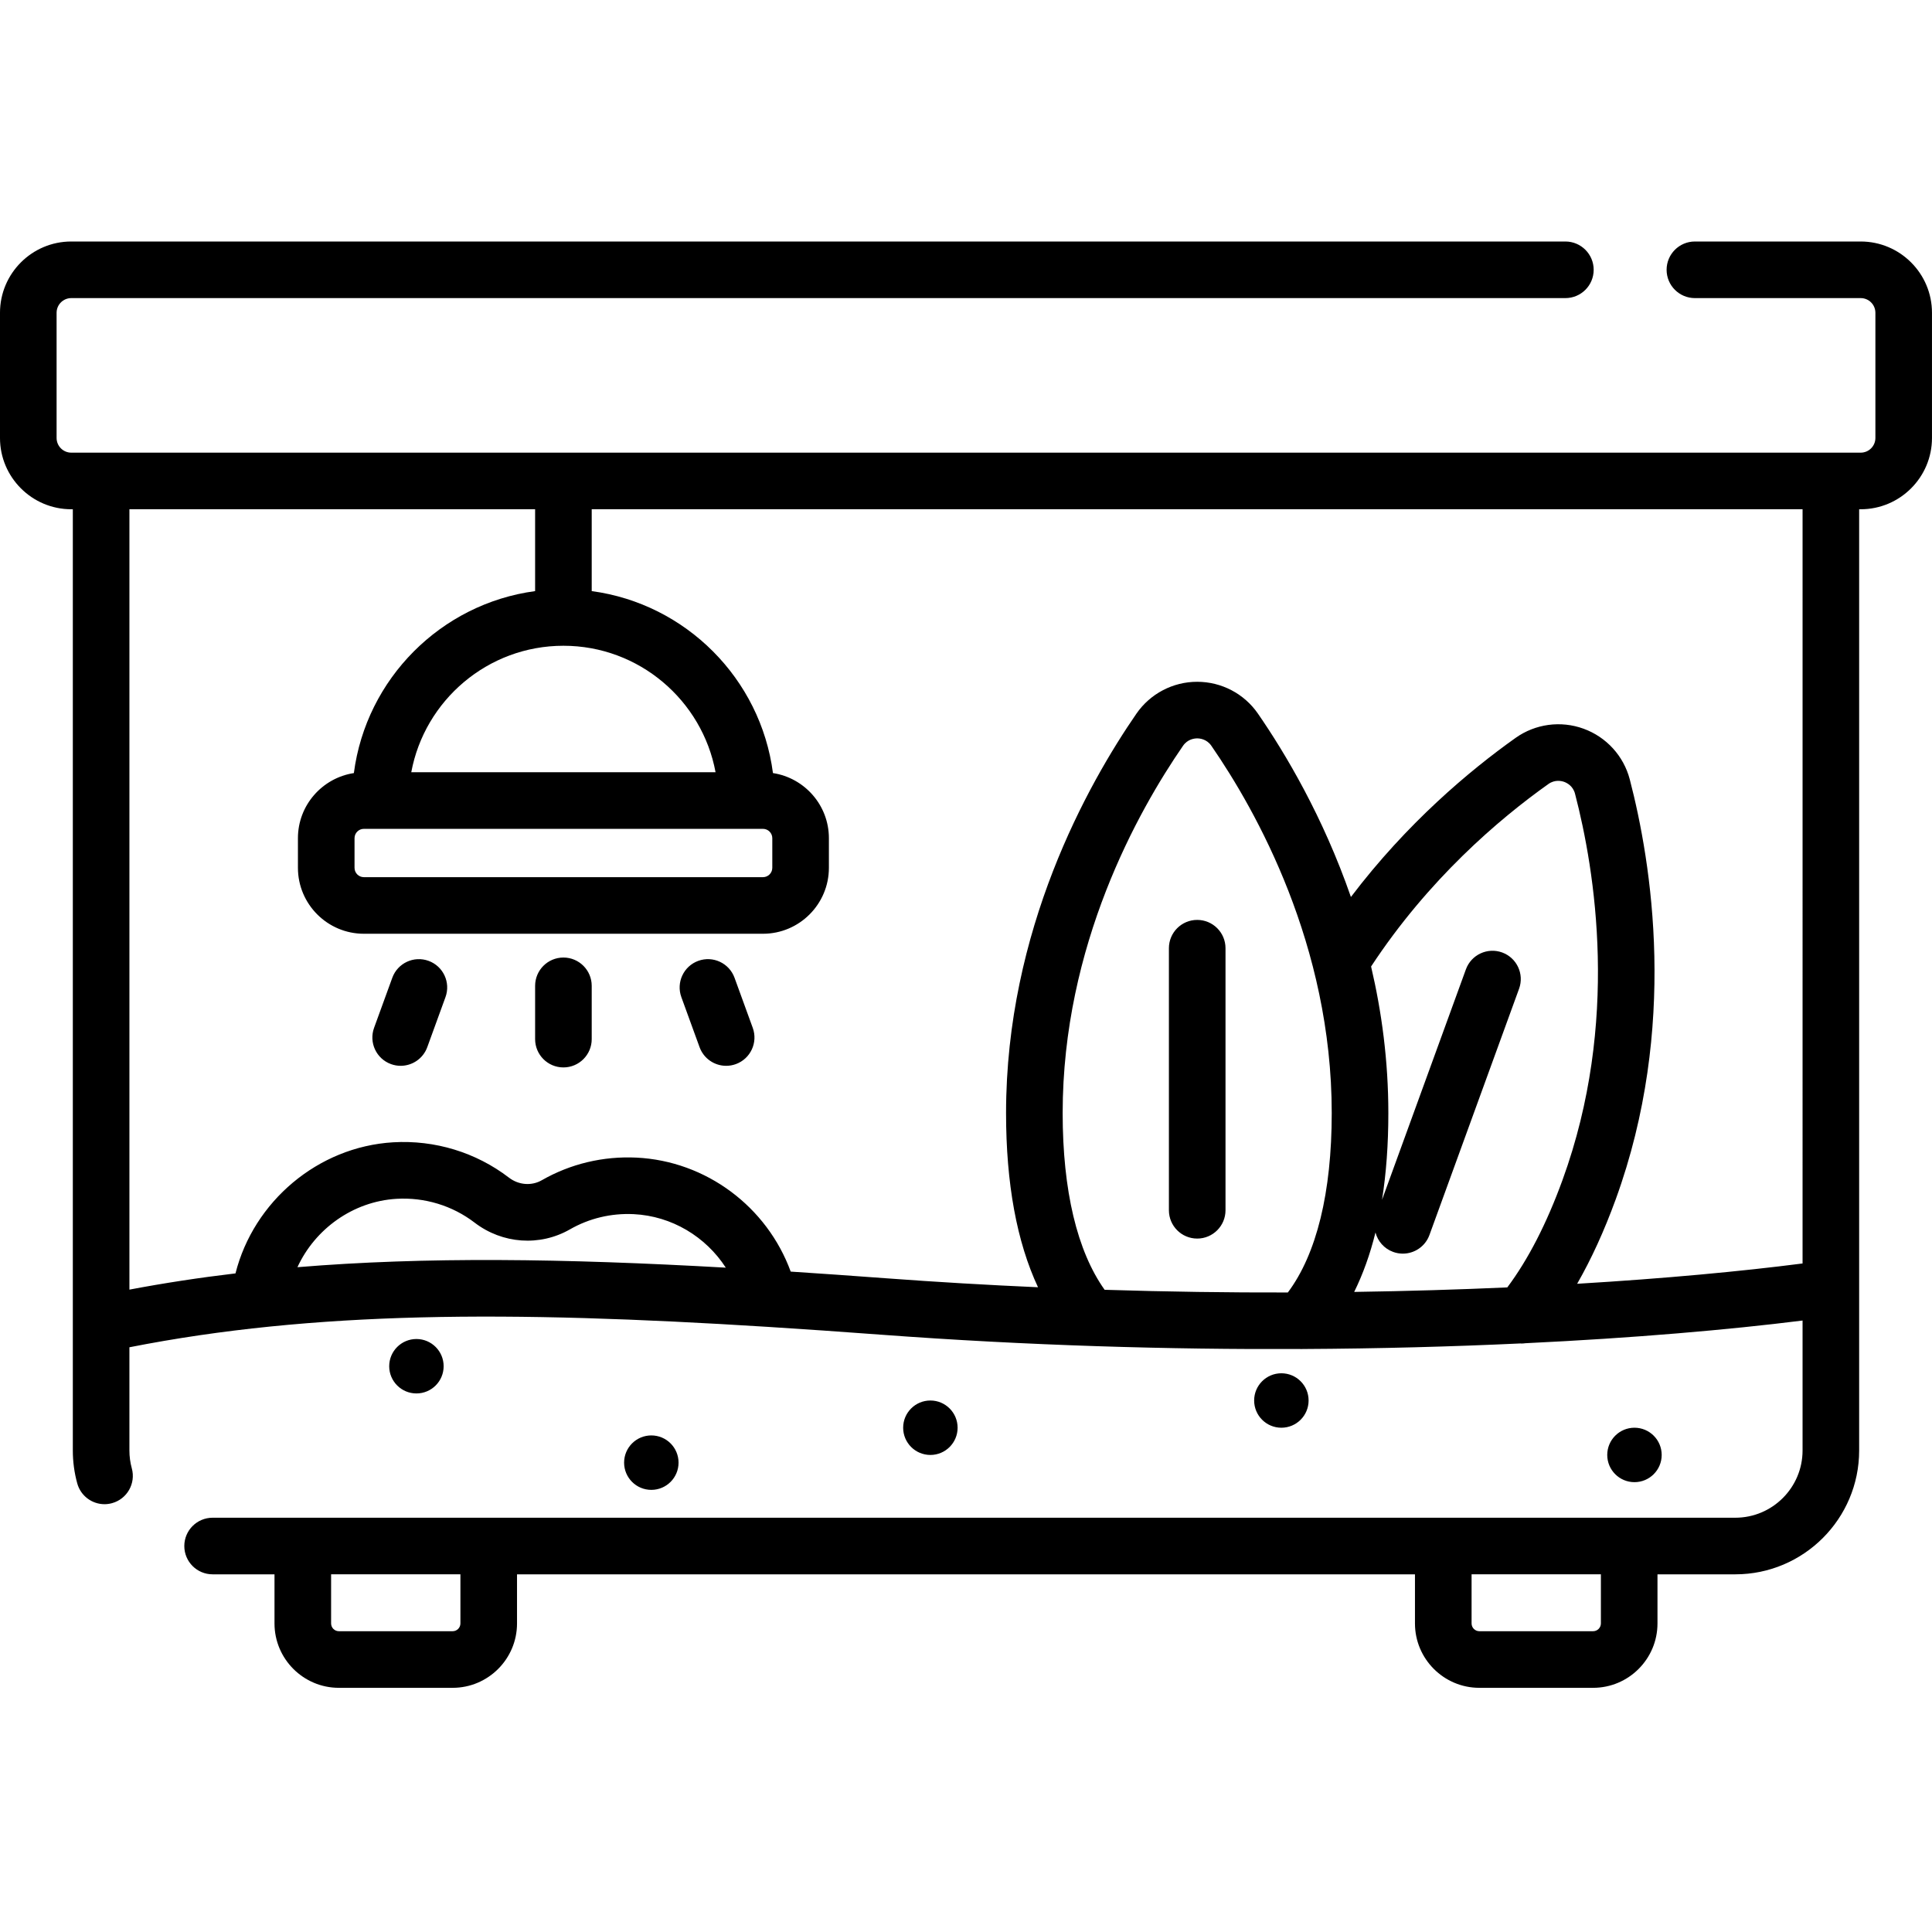 <svg viewBox="0 -64 512.001 512" xmlns="http://www.w3.org/2000/svg"><path d="m113.574 190.637c-3.895-1.414-8.195.59-9.609 4.48l-4.832 13.27c-1.414 3.895.59 8.195 4.484 9.613.848.309 1.711.453 2.562.453 3.062 0 5.941-1.891 7.051-4.938l4.828-13.266c1.418-3.891-.59-8.195-4.484-9.613zm196.199-3.352v69.449c0 4.141 3.355 7.5 7.5 7.5 4.141 0 7.5-3.359 7.5-7.5v-69.449c0-4.145-3.359-7.5-7.5-7.5-4.145 0-7.5 3.355-7.5 7.5zm-160.461 2.473c-4.145 0-7.5 3.359-7.5 7.5v14.121c0 4.141 3.355 7.5 7.5 7.5 4.141 0 7.5-3.359 7.5-7.5v-14.121c0-4.141-3.359-7.5-7.5-7.5zm104.465 124.605c0-3.984-3.23-7.215-7.215-7.215s-7.215 3.23-7.215 7.215 3.23 7.215 7.215 7.215 7.215-3.23 7.215-7.215zm-73.953 9.254c0-3.984-3.23-7.215-7.215-7.215s-7.215 3.23-7.215 7.215c0 3.984 3.23 7.215 7.215 7.215s7.215-3.23 7.215-7.215zm260.543-2.039c0-3.984-3.23-7.215-7.215-7.215s-7.215 3.23-7.215 7.215c0 3.98 3.23 7.211 7.215 7.211s7.215-3.23 7.215-7.211zm-93.574-14.43c0-3.984-3.23-7.215-7.215-7.215s-7.215 3.23-7.215 7.215c0 3.984 3.23 7.215 7.215 7.215s7.215-3.23 7.215-7.215zm-229.223-9.082c0-3.984-3.227-7.215-7.211-7.215s-7.215 3.23-7.215 7.215c0 3.98 3.23 7.211 7.215 7.211s7.211-3.23 7.211-7.211zm77.09-102.945c-1.418-3.895-5.719-5.902-9.613-4.484-3.891 1.418-5.898 5.723-4.48 9.613l4.828 13.266c1.109 3.047 3.984 4.938 7.047 4.938.855 0 1.719-.145 2.566-.453 3.891-1.418 5.898-5.719 4.48-9.613zm298.449-195.121h-43.941c-4.141 0-7.5 3.359-7.5 7.5 0 4.145 3.359 7.5 7.5 7.5h43.941c2.148 0 3.891 1.746 3.891 3.891v33.176c0 2.145-1.742 3.891-3.891 3.891h-474.223c-2.145 0-3.887-1.746-3.887-3.891v-33.176c0-2.145 1.742-3.891 3.887-3.891h395.957c4.141 0 7.5-3.355 7.5-7.5 0-4.141-3.359-7.5-7.5-7.5h-395.957c-10.414 0-18.887 8.473-18.887 18.891v33.176c0 10.414 8.473 18.891 18.887 18.891h.414v216 .043 33.391c0 2.953.391 5.887 1.172 8.719.914 3.328 3.934 5.516 7.227 5.516.656 0 1.324-.09 1.988-.273 3.996-1.098 6.344-5.223 5.246-9.219-.422-1.535-.637-3.129-.637-4.742v-27.352c48.734-9.605 100.785-9.703 168.973-5.422.016.004.035.004.055.004 9.73.613 19.781 1.309 30.203 2.086 38.828 2.887 76.438 3.953 111 3.793.109.008.215.016.324.016.117 0 .23-.012.344-.016 20.453-.105 39.824-.637 57.738-1.477.086.004.176.023.262.023.352 0 .703-.035 1.051-.082 28.871-1.383 53.891-3.559 73.453-6.012v34.438c0 9.828-7.996 17.82-17.82 17.82h-403.535c-4.145 0-7.5 3.359-7.5 7.5 0 4.145 3.355 7.5 7.5 7.5h16.402v13.016c0 9.406 7.652 17.062 17.062 17.062h30.148c9.406 0 17.062-7.652 17.062-17.062v-13.016h237.965v13.016c0 9.406 7.652 17.062 17.062 17.062h30.148c9.406 0 17.059-7.652 17.059-17.062v-13.016h20.625c18.098 0 32.82-14.723 32.82-32.82v-249.434h.414c10.414 0 18.887-8.477 18.887-18.891v-33.176c0-10.418-8.473-18.891-18.891-18.891zm-371.094 366.227c0 1.137-.922 2.062-2.059 2.062h-30.148c-1.137 0-2.062-.926-2.062-2.062v-13.016h34.27zm302.238 0c0 1.137-.926 2.062-2.062 2.062h-30.145c-1.137 0-2.062-.926-2.062-2.062v-13.016h34.27zm-315.262-225.574c3.535-19.047 20.266-33.52 40.32-33.52s36.785 14.473 40.32 33.52zm93.199 15c1.367 0 2.477 1.109 2.477 2.477v7.852c0 1.363-1.109 2.477-2.477 2.477h-105.762c-1.363 0-2.473-1.109-2.473-2.477v-7.852c0-1.367 1.109-2.477 2.473-2.477zm-123.367 116.168c4.672-10.148 14.738-17.438 26.262-18.121 7.453-.438 14.801 1.797 20.684 6.305 7.379 5.656 17.297 6.355 25.273 1.789 5.109-2.93 10.953-4.324 16.902-4.031 10.086.496 19.09 5.973 24.402 14.18-42.961-2.43-79.66-2.922-113.523-.121zm262.473 6.699c-15.625.035-31.867-.184-48.559-.711-7.277-10.207-11.121-26.289-11.121-46.836 0-44.469 19.988-80.07 31.902-97.336 1.219-1.766 3.027-1.957 3.75-1.957.723 0 2.535.191 3.754 1.957 11.914 17.266 31.902 52.867 31.902 97.336 0 21.059-4.016 37.387-11.629 47.547zm58.152-1.344c-12.832.574-26.402.988-40.574 1.195 2.32-4.707 4.211-9.949 5.641-15.75.602 2.301 2.285 4.277 4.688 5.152.848.309 1.711.453 2.566.453 3.062 0 5.938-1.891 7.047-4.934l23.754-65.266c1.418-3.891-.59-8.195-4.48-9.613-3.898-1.414-8.199.594-9.613 4.484l-22.223 61.059c1.109-7.008 1.672-14.672 1.672-22.984 0-13.832-1.762-26.852-4.574-38.84 15.176-23.09 33.805-38.996 46.992-48.363 1.75-1.242 3.52-.805 4.195-.559.68.25 2.316 1.047 2.855 3.125 5.293 20.297 11.898 60.586-3.312 102.375-4.199 11.539-9.113 21.094-14.633 28.465zm78.25-6.344c-16.227 2.09-36.473 3.992-59.738 5.383 3.766-6.559 7.184-14.035 10.219-22.371 16.598-45.609 9.461-89.305 3.73-111.289-1.621-6.215-6.195-11.234-12.242-13.438-6.043-2.199-12.777-1.293-18.012 2.426-12.227 8.684-28.797 22.586-43.648 42.168-7.383-21.301-17.391-38.09-24.641-48.594-3.645-5.285-9.664-8.438-16.098-8.438-6.434 0-12.449 3.156-16.098 8.438-12.902 18.699-34.555 57.32-34.555 105.855 0 18.707 2.852 34.148 8.469 46.164-13.273-.59-26.781-1.375-40.445-2.391-8.605-.641-16.957-1.227-25.094-1.758-6.277-17.16-22.363-29.301-40.867-30.207-8.816-.426-17.492 1.641-25.094 5.992-2.715 1.555-6.129 1.289-8.695-.676-8.742-6.703-19.645-10.027-30.695-9.375-19.961 1.184-36.977 15.703-41.789 34.742-9.527 1.129-18.875 2.555-28.109 4.301v-206.809h107.512v21.695c-24.969 3.355-44.77 23.219-48.031 48.223-8.379 1.285-14.824 8.52-14.824 17.254v7.852c0 9.637 7.84 17.477 17.477 17.477h105.762c9.633 0 17.473-7.84 17.473-17.477v-7.852c0-8.734-6.445-15.969-14.824-17.254-3.262-25.004-23.059-44.867-48.031-48.223v-21.695h320.891zm0 0"/></svg>
